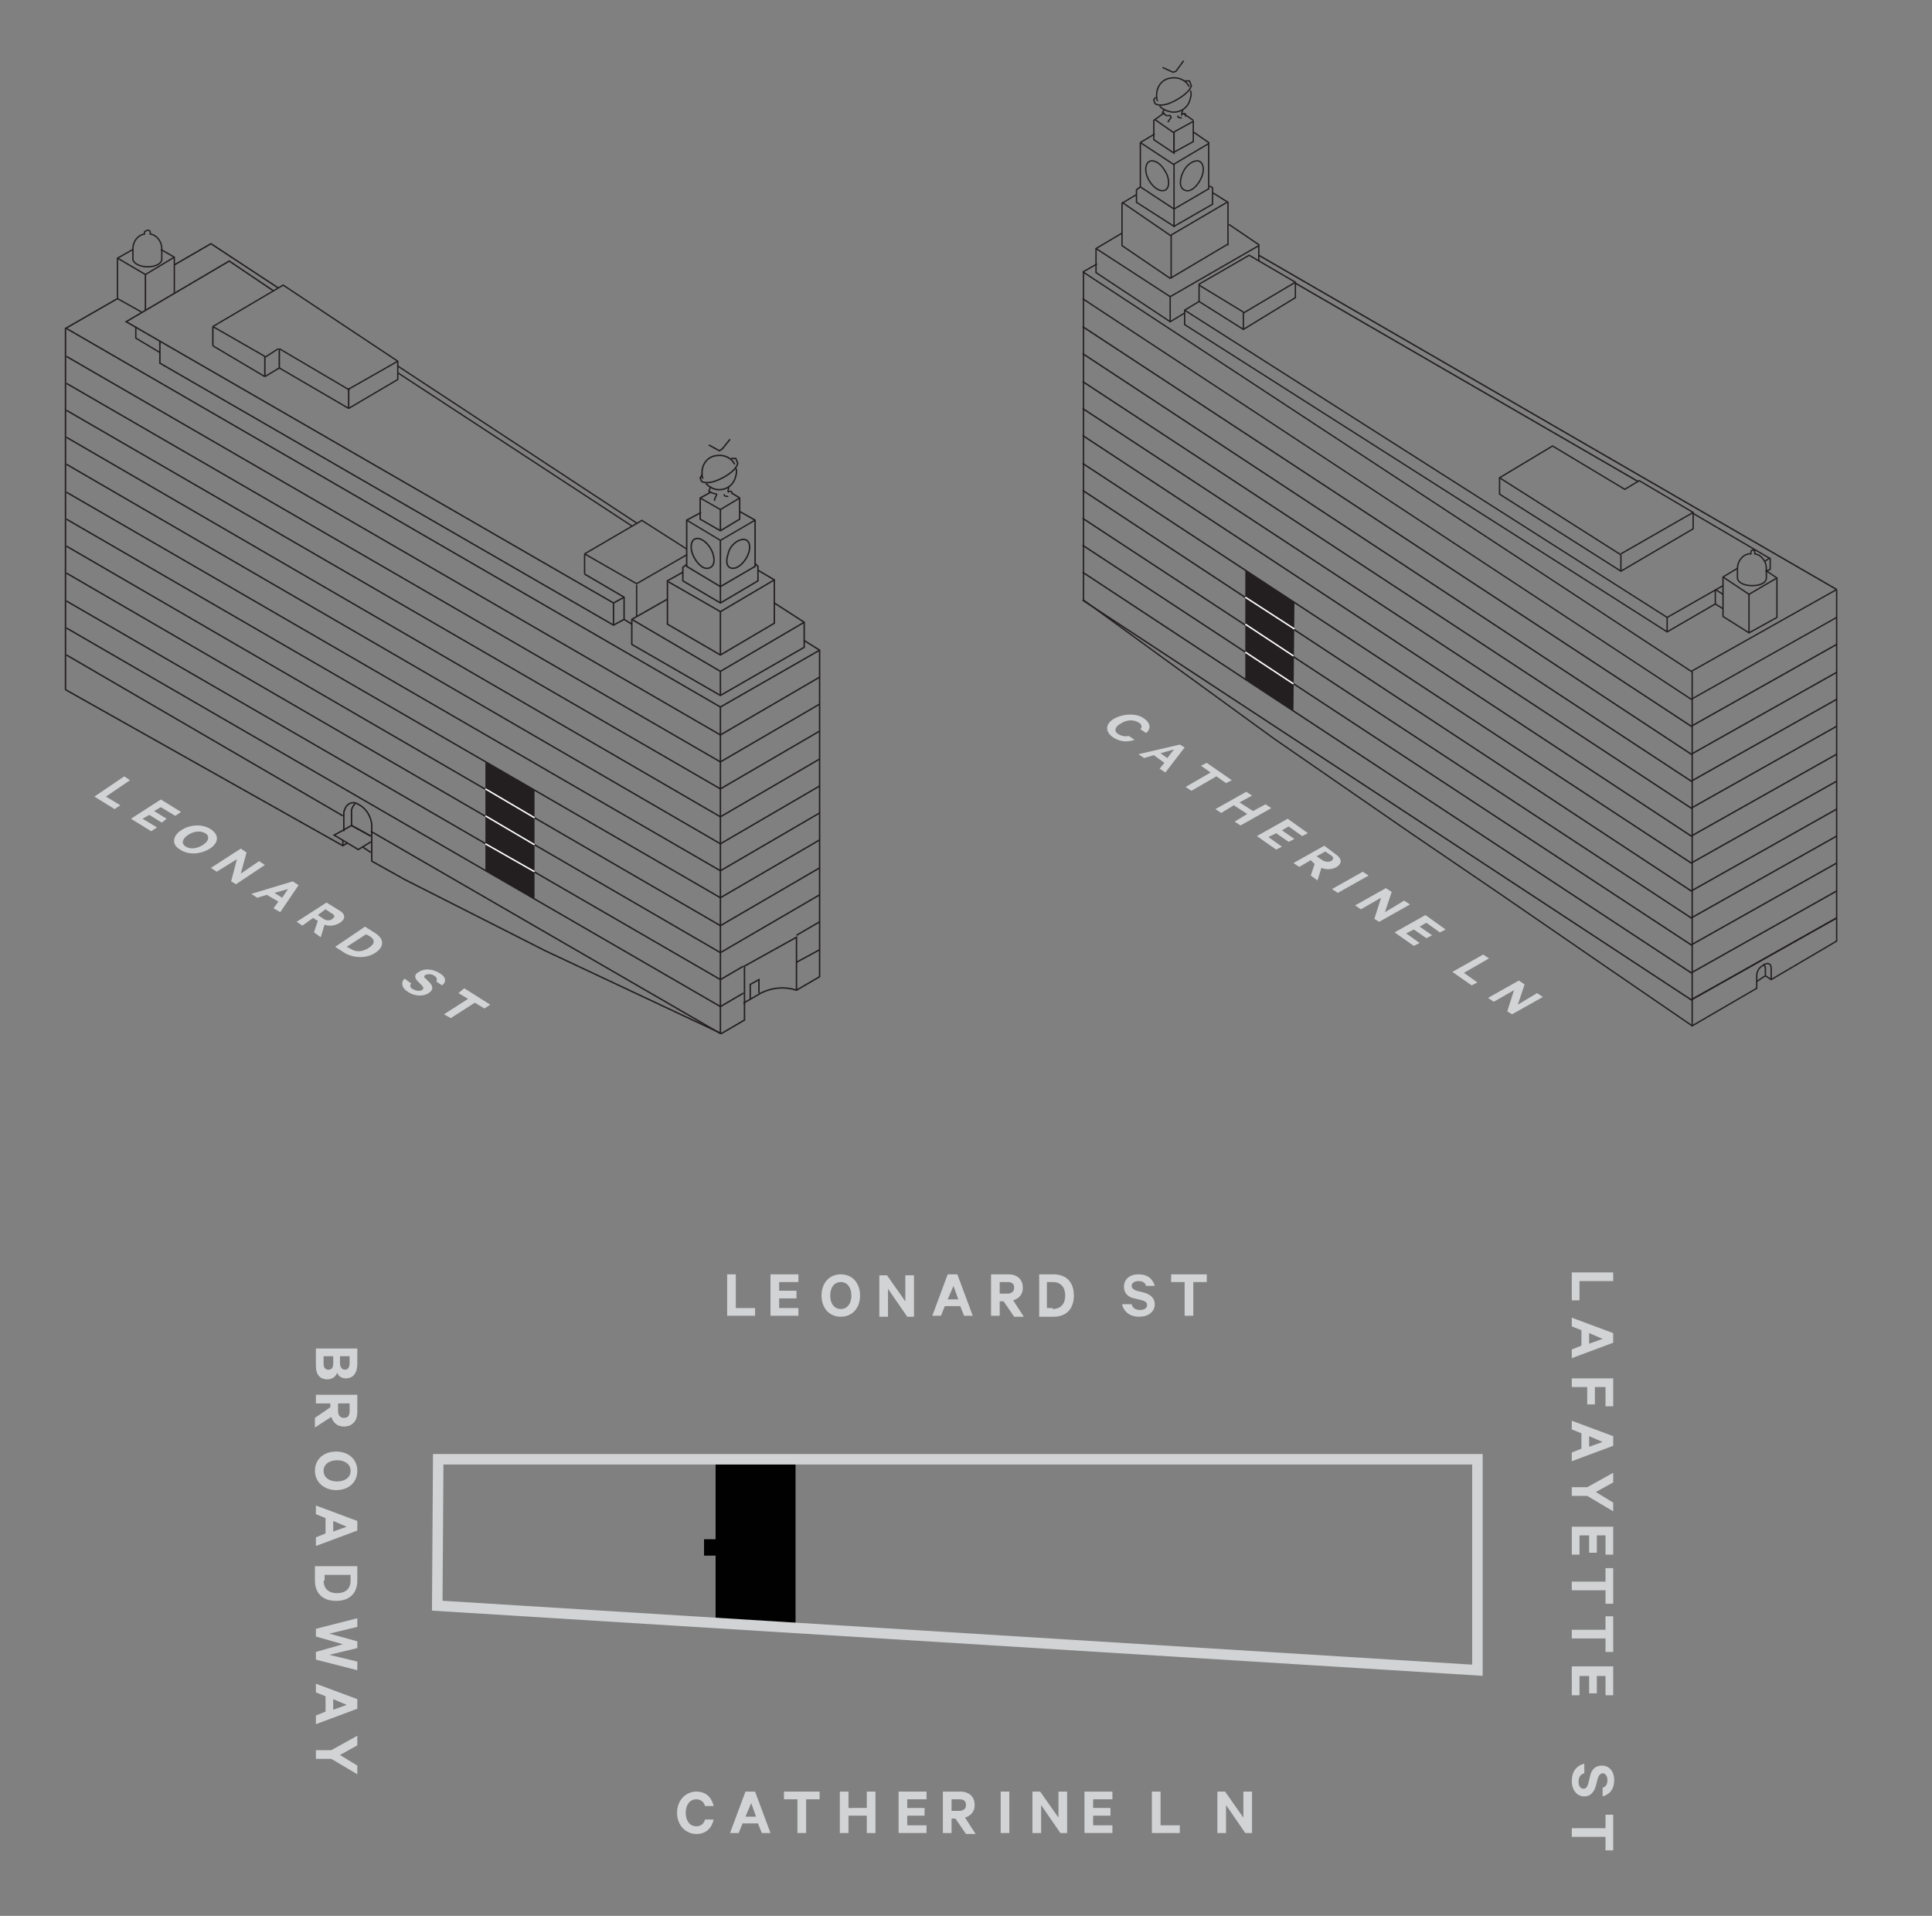 <?xml version="1.0" encoding="utf-8"?>
<!-- Generator: Adobe Illustrator 23.0.0, SVG Export Plug-In . SVG Version: 6.00 Build 0)  -->
<svg version="1.1" id="Layer_1" xmlns="http://www.w3.org/2000/svg" xmlns:xlink="http://www.w3.org/1999/xlink" x="0px" y="0px"
	 viewBox="0 0 200.6 198.9" style="enable-background:new 0 0 200.6 198.9;" xml:space="preserve">
<rect x="0" y="0" width="200.6" height="198.9" fill="#808080" stroke="none"/>
<style type="text/css">
	.st0{enable-background:new    ;}
	.st1{fill:#D1D3D4;}
	.st2{fill:#010101;}
	.st3{clip-path:url(#SVGID_2_);}
	.st4{fill:none;stroke:#D1D3D4;stroke-width:1.09;stroke-miterlimit:10;}
	.st5{clip-path:url(#SVGID_4_);}
	.st6{fill:none;stroke:#231F20;stroke-width:0.15;stroke-miterlimit:10;}
	.st7{fill:none;stroke:#231F20;stroke-width:0.14;stroke-miterlimit:10;}
	.st8{clip-path:url(#SVGID_6_);}
	.st9{clip-path:url(#SVGID_8_);}
	.st10{fill:none;stroke:#231F20;stroke-width:0.14;stroke-linejoin:bevel;}
	.st11{clip-path:url(#SVGID_10_);}
	.st12{clip-path:url(#SVGID_12_);}
	.st13{clip-path:url(#SVGID_14_);}
	.st14{clip-path:url(#SVGID_16_);}
	.st15{clip-path:url(#SVGID_18_);}
	.st16{fill:#231F20;}
	.st17{fill:none;stroke:#FFFFFF;stroke-width:0.15;stroke-miterlimit:10;}
	.st18{clip-path:url(#SVGID_20_);}
	.st19{clip-path:url(#SVGID_22_);}
	.st20{clip-path:url(#SVGID_24_);}
	.st21{clip-path:url(#SVGID_26_);}
	.st22{clip-path:url(#SVGID_28_);}
	.st23{clip-path:url(#SVGID_30_);}
</style>
<title>residence_C_3-6_key</title>
<g>
	<g id="Layer_1_copy">
		<g>
			<g class="st0">
				<path class="st1" d="M34,143.2c-0.8,0-1.2-0.5-1.2-1.4V140h4.3v1.6c0,0.9-0.4,1.5-1.2,1.5c-0.5,0-0.8-0.3-0.9-0.6
					C34.9,142.9,34.5,143.2,34,143.2z M33.6,140.8v0.8c0,0.4,0.2,0.6,0.5,0.6c0.3,0,0.5-0.2,0.5-0.6v-0.8H33.6z M35.3,141.5
					c0,0.4,0.2,0.7,0.5,0.7c0.3,0,0.5-0.2,0.5-0.7v-0.7h-1V141.5z"/>
				<path class="st1" d="M34.4,145.7h-1.6v-0.9h4.3v1.8c0,0.9-0.5,1.5-1.4,1.5c-0.7,0-1.1-0.4-1.3-1l-1.7,1.1v-1l1.6-1.1V145.7z
					 M35.1,145.7v0.8c0,0.4,0.2,0.7,0.6,0.7c0.4,0,0.6-0.2,0.6-0.7v-0.8H35.1z"/>
			</g>
			<g class="st0">
				<path class="st1" d="M32.7,152.7c0-1.2,0.9-2,2.2-2c1.3,0,2.2,0.8,2.2,2c0,1.2-0.9,2-2.2,2C33.7,154.7,32.7,153.9,32.7,152.7z
					 M36.4,152.7c0-0.7-0.6-1.1-1.4-1.1c-0.8,0-1.4,0.4-1.4,1.1c0,0.7,0.6,1.1,1.4,1.1C35.8,153.8,36.4,153.4,36.4,152.7z"/>
			</g>
			<g class="st0">
				<path class="st1" d="M37.1,158.9l-4.3,1.6v-0.9l1-0.4v-1.6l-1-0.4v-0.9l4.3,1.6V158.9z M34.6,157.9v1.1l1.4-0.5L34.6,157.9z"/>
			</g>
			<g class="st0">
				<path class="st1" d="M37.1,162.6v1.5c0,1.3-0.8,2.1-2.2,2.1s-2.2-0.8-2.2-2.1v-1.5H37.1z M33.6,164.1c0,0.8,0.5,1.3,1.4,1.3
					c0.8,0,1.4-0.4,1.4-1.3v-0.6h-2.7V164.1z"/>
			</g>
			<g class="st0">
				<path class="st1" d="M37.1,171.1l-2.9,0.7l2.9,0.7v0.9l-4.3-1.1v-0.8l2.8-0.8l-2.8-0.8v-0.8l4.3-1.1v0.9l-2.9,0.7l2.9,0.8V171.1
					z"/>
			</g>
			<g class="st0">
				<path class="st1" d="M37.1,177.4l-4.3,1.6v-0.9l1-0.4v-1.6l-1-0.4v-0.9l4.3,1.6V177.4z M34.6,176.4v1.1l1.4-0.5L34.6,176.4z"/>
			</g>
			<g class="st0">
				<path class="st1" d="M37.1,183.3v0.9l-2.7-1.6h-1.6v-0.9h1.6l2.7-1.5v1l-1.8,1L37.1,183.3z"/>
			</g>
		</g>
		<g>
			<g class="st0">
				<path class="st1" d="M167.5,132.1v0.9H164v2h-0.8v-2.9H167.5z"/>
			</g>
			<g class="st0">
				<path class="st1" d="M167.5,139.4l-4.3,1.6v-0.9l1-0.4v-1.6l-1-0.4v-0.9l4.3,1.6V139.4z M165,138.4v1.1l1.4-0.5L165,138.4z"/>
			</g>
			<g class="st0">
				<path class="st1" d="M163.2,143.1h4.3v2.9h-0.8v-2h-1.1v1.8h-0.8V144h-1.6V143.1z"/>
			</g>
			<g class="st0">
				<path class="st1" d="M167.5,150.1l-4.3,1.6v-0.9l1-0.4v-1.6l-1-0.4v-0.9l4.3,1.6V150.1z M165,149.1v1.1l1.4-0.5L165,149.1z"/>
			</g>
			<g class="st0">
				<path class="st1" d="M167.5,156v0.9l-2.7-1.6h-1.6v-0.9h1.6l2.7-1.5v1l-1.8,1L167.5,156z"/>
				<path class="st1" d="M167.5,161.4h-0.8v-2h-0.9v1.8h-0.8v-1.8h-1v2h-0.8v-2.9h4.3V161.4z"/>
				<path class="st1" d="M167.5,162.8v3.7h-0.8v-1.4h-3.5v-0.9h3.5v-1.4H167.5z"/>
				<path class="st1" d="M167.5,167.8v3.7h-0.8v-1.4h-3.5v-0.9h3.5v-1.4H167.5z"/>
				<path class="st1" d="M167.5,176h-0.8v-2h-0.9v1.8h-0.8v-1.8h-1v2h-0.8V173h4.3V176z"/>
			</g>
			<g class="st0">
				<path class="st1" d="M164.5,184.1c-0.4,0.1-0.6,0.4-0.6,0.9c0,0.4,0.2,0.7,0.5,0.7c0.3,0,0.4-0.2,0.5-0.5l0.2-0.8
					c0.1-0.6,0.5-1.1,1.2-1.1c0.8,0,1.3,0.6,1.3,1.5c0,1-0.5,1.5-1.2,1.7v-0.9c0.3-0.1,0.5-0.3,0.5-0.8c0-0.4-0.2-0.7-0.5-0.7
					c-0.2,0-0.4,0.2-0.5,0.5l-0.2,0.8c-0.2,0.7-0.6,1.1-1.2,1.1c-0.8,0-1.3-0.7-1.3-1.6c0-1,0.5-1.6,1.3-1.8V184.1z"/>
			</g>
			<g class="st0">
				<path class="st1" d="M167.5,188.4v3.7h-0.8v-1.4h-3.5v-0.9h3.5v-1.4H167.5z"/>
			</g>
		</g>
		<g>
			<g class="st0">
				<path class="st1" d="M75.5,132.3h0.9v3.5h2v0.8h-2.9V132.3z"/>
				<path class="st1" d="M82.9,132.3v0.8h-2v0.9h1.8v0.8h-1.8v1h2v0.8H80v-4.3H82.9z"/>
			</g>
			<g class="st0">
				<path class="st1" d="M87.3,136.7c-1.2,0-2-0.9-2-2.2c0-1.3,0.8-2.2,2-2.2c1.2,0,2,0.9,2,2.2C89.3,135.8,88.5,136.7,87.3,136.7z
					 M87.3,133.1c-0.7,0-1.1,0.6-1.1,1.4c0,0.8,0.4,1.4,1.1,1.4c0.7,0,1.1-0.6,1.1-1.4C88.4,133.7,88,133.1,87.3,133.1z"/>
			</g>
			<g class="st0">
				<path class="st1" d="M94.9,136.7h-0.7l-2-2.9v2.9h-0.9v-4.3h0.8l1.9,2.7v-2.7h0.9V136.7z"/>
			</g>
			<g class="st0">
				<path class="st1" d="M99.4,132.3l1.6,4.3h-0.9l-0.4-1h-1.6l-0.4,1h-0.9l1.6-4.3H99.4z M98.4,134.9h1.1l-0.5-1.4L98.4,134.9z"/>
			</g>
			<g class="st0">
				<path class="st1" d="M103.8,135v1.6h-0.9v-4.3h1.8c0.9,0,1.5,0.5,1.5,1.4c0,0.7-0.4,1.1-1,1.3l1.1,1.7h-1l-1.1-1.6H103.8z
					 M103.8,134.3h0.8c0.4,0,0.7-0.2,0.7-0.6c0-0.4-0.2-0.6-0.7-0.6h-0.8V134.3z"/>
				<path class="st1" d="M107.9,132.3h1.5c1.3,0,2.1,0.8,2.1,2.2s-0.8,2.2-2.1,2.2h-1.5V132.3z M109.3,135.9c0.8,0,1.3-0.5,1.3-1.4
					c0-0.8-0.4-1.4-1.3-1.4h-0.6v2.7H109.3z"/>
			</g>
			<g class="st0">
				<path class="st1" d="M117.5,135.4c0.1,0.4,0.4,0.6,0.9,0.6c0.4,0,0.7-0.2,0.7-0.5c0-0.3-0.2-0.4-0.5-0.5l-0.8-0.2
					c-0.6-0.1-1.1-0.5-1.1-1.2c0-0.8,0.6-1.3,1.5-1.3c1,0,1.5,0.5,1.7,1.2H119c-0.1-0.3-0.3-0.5-0.8-0.5c-0.4,0-0.7,0.2-0.7,0.5
					c0,0.2,0.2,0.4,0.5,0.5l0.8,0.2c0.7,0.2,1.1,0.6,1.1,1.2c0,0.8-0.7,1.3-1.6,1.3c-1,0-1.6-0.5-1.8-1.3H117.5z"/>
			</g>
			<g class="st0">
				<path class="st1" d="M121.6,132.3h3.7v0.8h-1.4v3.5H123v-3.5h-1.4V132.3z"/>
			</g>
		</g>
		<g>
			<g class="st0">
				<path class="st1" d="M72.3,186c1,0,1.6,0.6,1.8,1.5h-0.9c-0.1-0.4-0.4-0.7-0.9-0.7c-0.7,0-1.1,0.6-1.1,1.4
					c0,0.8,0.4,1.4,1.1,1.4c0.5,0,0.8-0.3,0.9-0.7h0.9c-0.2,0.9-0.8,1.5-1.8,1.5c-1.1,0-2-0.9-2-2.2C70.3,186.9,71.2,186,72.3,186z"
					/>
			</g>
			<g class="st0">
				<path class="st1" d="M78.4,186l1.6,4.3h-0.9l-0.4-1h-1.6l-0.4,1h-0.9l1.6-4.3H78.4z M77.4,188.6h1.1l-0.5-1.4L77.4,188.6z"/>
			</g>
			<g class="st0">
				<path class="st1" d="M81.4,186h3.7v0.8h-1.4v3.5h-0.9v-3.5h-1.4V186z"/>
			</g>
			<g class="st0">
				<path class="st1" d="M90.9,186v4.3H90v-1.8h-1.9v1.8h-0.9V186h0.9v1.7H90V186H90.9z"/>
			</g>
			<g class="st0">
				<path class="st1" d="M96.2,186v0.8h-2v0.9H96v0.8h-1.8v1h2v0.8h-2.9V186H96.2z"/>
				<path class="st1" d="M98.8,188.7v1.6h-0.9V186h1.8c0.9,0,1.5,0.5,1.5,1.4c0,0.7-0.4,1.1-1,1.3l1.1,1.7h-1l-1.1-1.6H98.8z
					 M98.8,188h0.8c0.4,0,0.7-0.2,0.7-0.6c0-0.4-0.2-0.6-0.7-0.6h-0.8V188z"/>
			</g>
			<g class="st0">
				<path class="st1" d="M104.8,190.3h-0.9V186h0.9V190.3z"/>
			</g>
			<g class="st0">
				<path class="st1" d="M110.8,190.3h-0.7l-2-2.9v2.9h-0.9V186h0.8l1.9,2.7V186h0.9V190.3z"/>
				<path class="st1" d="M115.5,186v0.8h-2v0.9h1.8v0.8h-1.8v1h2v0.8h-2.9V186H115.5z"/>
				<path class="st1" d="M119.6,186h0.9v3.5h2v0.8h-2.9V186z"/>
			</g>
			<g class="st0">
				<path class="st1" d="M130,190.3h-0.7l-2-2.9v2.9h-0.9V186h0.8l1.9,2.7V186h0.9V190.3z"/>
			</g>
		</g>
	</g>
	<g>
		<polygon class="st2" points="74.3,159.8 73.1,159.8 73.1,161.5 74.3,161.5 74.3,168.4 82.6,169 82.6,160.1 82.6,156.9 82.6,151.4 
			74.3,151.4 		"/>
		<g>
			<defs>
				<rect id="SVGID_1_" x="44.1" y="149.8" width="112" height="25.3"/>
			</defs>
			<clipPath id="SVGID_2_">
				<use xlink:href="#SVGID_1_"  style="overflow:visible;"/>
			</clipPath>
			<g class="st3">
				<polygon class="st4" points="153.4,151.5 153.4,173.4 45.4,166.7 45.5,151.5 				"/>
			</g>
		</g>
		<g>
			<defs>
				<rect id="SVGID_3_" x="5" y="5.4" width="187.5" height="104.7"/>
			</defs>
			<clipPath id="SVGID_4_">
				<use xlink:href="#SVGID_3_"  style="overflow:visible;"/>
			</clipPath>
			<g class="st5">
				<g class="st0">
					<path class="st1" d="M12.9,80.6l0.6,0.4L11,82.7l1.5,0.9l-0.6,0.4l-2.1-1.3L12.9,80.6z"/>
					<path class="st1" d="M18.8,84.3l-0.6,0.4l-1.5-0.9l-0.7,0.4l1.3,0.8l-0.5,0.4l-1.3-0.8L14.8,85l1.5,0.9l-0.6,0.4L13.6,85l3.1-2
						L18.8,84.3z"/>
					<path class="st1" d="M18.7,88.2c-0.9-0.5-0.8-1.4,0.1-2c0.9-0.6,2.2-0.7,3.1-0.1s0.8,1.4-0.1,2C20.8,88.7,19.6,88.8,18.7,88.2z
						 M21.3,86.5c-0.5-0.3-1.2-0.2-1.8,0.2c-0.6,0.4-0.7,0.9-0.2,1.2c0.5,0.3,1.2,0.2,1.8-0.2C21.7,87.3,21.8,86.8,21.3,86.5z"/>
					<path class="st1" d="M24.5,91.8L24,91.5l0.6-2.3l-2.1,1.3l-0.6-0.4l3.1-2l0.6,0.4L25,90.7l1.9-1.3l0.6,0.4L24.5,91.8z"/>
				</g>
				<g class="st0">
					<path class="st1" d="M31,91.9l-1.9,2.8l-0.7-0.4l0.5-0.7l-1.2-0.7l-1,0.3l-0.6-0.4l4.3-1.3L31,91.9z M28.5,92.7l0.8,0.5
						l0.6-0.9L28.5,92.7z"/>
				</g>
				<g class="st0">
					<path class="st1" d="M32.5,95.3l-1.1,0.8l-0.6-0.4l3.1-2l1.3,0.8c0.7,0.4,0.7,0.9,0.1,1.3c-0.5,0.3-1.1,0.4-1.6,0.2l-0.4,1.3
						l-0.7-0.5l0.4-1.2L32.5,95.3z M33,95l0.6,0.4c0.3,0.2,0.7,0.2,0.9,0c0.3-0.2,0.3-0.4-0.1-0.6l-0.6-0.4L33,95z"/>
					<path class="st1" d="M37.9,96.2l1.1,0.7c0.9,0.6,0.9,1.4,0,2s-2.1,0.6-3.1,0.1l-1.1-0.7L37.9,96.2z M36.4,98.5
						c0.6,0.4,1.3,0.3,1.9-0.1c0.6-0.4,0.7-0.8,0.1-1.2L38,97l-2,1.3L36.4,98.5z"/>
				</g>
				<g class="st0">
					<path class="st1" d="M42.7,102.1c-0.2,0.2-0.1,0.5,0.2,0.6c0.3,0.2,0.7,0.2,0.9,0.1c0.2-0.1,0.2-0.3,0-0.5l-0.4-0.4
						c-0.3-0.3-0.5-0.7,0.1-1c0.6-0.4,1.4-0.3,2.1,0.1c0.7,0.4,0.8,0.9,0.3,1.3l-0.6-0.4c0.1-0.2,0.1-0.4-0.2-0.6
						c-0.3-0.2-0.6-0.2-0.9-0.1c-0.2,0.1-0.2,0.3,0,0.4l0.4,0.4c0.4,0.4,0.4,0.8-0.1,1.1c-0.6,0.4-1.5,0.3-2.1-0.1
						c-0.7-0.4-0.8-1-0.4-1.4L42.7,102.1z"/>
				</g>
				<g class="st0">
					<path class="st1" d="M48.2,102.6l2.7,1.7l-0.6,0.4l-1-0.6l-2.5,1.6l-0.7-0.4l2.5-1.6l-1-0.6L48.2,102.6z"/>
				</g>
				<line class="st6" x1="74.8" y1="68" x2="74.8" y2="63.5"/>
				<line class="st6" x1="15.1" y1="32.2" x2="15.1" y2="28.5"/>
				<line class="st6" x1="27.5" y1="37" x2="27.5" y2="39"/>
				<line class="st6" x1="22.1" y1="33.9" x2="22.1" y2="35.9"/>
				<line class="st6" x1="29" y1="36.2" x2="29" y2="38.2"/>
				<line class="st7" x1="29" y1="38.2" x2="27.5" y2="39.1"/>
				<line class="st7" x1="28.9" y1="36.2" x2="27.5" y2="37.1"/>
				<line class="st7" x1="66.7" y1="54" x2="60.7" y2="57.5"/>
				<line class="st7" x1="71.3" y1="57.6" x2="66.1" y2="60.6"/>
				<line class="st6" x1="36.2" y1="40.3" x2="36.2" y2="42.4"/>
				<line class="st7" x1="41.3" y1="38.7" x2="65.6" y2="54.6"/>
				<line class="st7" x1="66.6" y1="54" x2="71.3" y2="57"/>
				<line class="st7" x1="41.3" y1="38" x2="66.1" y2="54.3"/>
				<line class="st7" x1="12.2" y1="31" x2="14.7" y2="32.4"/>
				<line class="st7" x1="22.1" y1="33.9" x2="27.5" y2="37"/>
				<line class="st7" x1="29" y1="36.2" x2="36.3" y2="40.5"/>
				<line class="st7" x1="29" y1="38.2" x2="36.2" y2="42.4"/>
				<line class="st7" x1="60.7" y1="57.5" x2="66.1" y2="60.6"/>
				<line class="st6" x1="74.8" y1="55.1" x2="74.8" y2="52.9"/>
				<polyline class="st6" points="65.6,64.8 64.8,64.3 63.7,64.9 16.6,37.7 16.6,35.4 				"/>
				<polyline class="st6" points="28.4,30.2 23.8,27.1 13.1,33.4 63.7,62.6 				"/>
				<line class="st6" x1="63.7" y1="62.6" x2="63.7" y2="64.9"/>
				<line class="st6" x1="64.8" y1="62" x2="63.7" y2="62.6"/>
				<polyline class="st6" points="64.8,64.3 64.8,62 60.7,59.6 				"/>
				<line class="st6" x1="74.8" y1="72.2" x2="74.8" y2="69.7"/>
				<polyline class="st6" points="80.4,62.6 83.5,64.6 83.5,67.2 74.8,72.2 65.6,66.9 65.6,64.3 69.3,62.2 				"/>
				<polyline class="st6" points="83.5,64.6 74.8,69.7 65.6,64.3 				"/>
				<polyline class="st7" points="14.1,33.9 14.1,35.1 16.6,36.6 				"/>
				<line class="st7" x1="22.1" y1="35.9" x2="27.5" y2="39.1"/>
				<line class="st7" x1="60.7" y1="59.6" x2="60.7" y2="57.5"/>
				<line class="st7" x1="66.1" y1="64" x2="66.1" y2="60.7"/>
				<polyline class="st7" points="78.4,54 74.8,56.1 71.3,54 				"/>
				<polyline class="st6" points="78.4,58.5 78.7,58.8 78.7,60.3 74.8,62.6 70.9,60.3 70.9,58.9 71.3,58.6 				"/>
				<line class="st6" x1="74.8" y1="62.6" x2="74.8" y2="56.1"/>
				<polyline class="st6" points="78.7,59.2 80.4,60.2 80.4,64.7 74.8,68 69.3,64.8 69.3,60.3 70.9,59.4 				"/>
				<polyline class="st6" points="80.4,60.2 74.8,63.5 69.4,60.4 				"/>
				<polyline class="st6" points="12.2,31 6.8,34.1 6.8,71.6 				"/>
				<polyline class="st6" points="18.1,27.5 21.9,25.3 28.9,29.9 				"/>
				<line class="st6" x1="74.8" y1="73.4" x2="74.8" y2="107.3"/>
				<line class="st6" x1="74.8" y1="107.3" x2="38.5" y2="86.3"/>
				<polyline class="st6" points="85.1,73.1 74.8,79.1 6.9,39.8 				"/>
				<polyline class="st6" points="85.1,75.9 74.8,81.9 6.9,42.6 				"/>
				<polyline class="st6" points="85.1,78.8 74.8,84.8 6.9,45.4 				"/>
				<polyline class="st6" points="85.1,81.6 74.8,87.6 6.9,48.2 				"/>
				<polyline class="st6" points="85.1,84.4 74.8,90.4 6.9,51.1 				"/>
				<polyline class="st6" points="85.1,87.2 74.8,93.2 6.9,53.9 				"/>
				<polyline class="st6" points="85.1,90.1 74.8,96.1 6.9,56.7 				"/>
				<polyline class="st6" points="85.1,92.9 74.8,98.9 6.9,59.5 				"/>
				<line class="st6" x1="85.1" y1="95.7" x2="82.7" y2="97.1"/>
				<polyline class="st6" points="77.2,100.3 74.8,101.7 6.9,62.4 				"/>
				<line class="st6" x1="82.7" y1="99.9" x2="85.1" y2="98.6"/>
				<polyline class="st6" points="77.2,103.1 74.8,104.5 6.9,65.2 				"/>
				<polyline class="st6" points="85.1,70.3 74.8,76.3 6.9,37 				"/>
				<line class="st6" x1="35.6" y1="84.7" x2="6.9" y2="68"/>
				<polyline class="st7" points="13.8,25.9 12.2,26.8 12.2,31 				"/>
				<polyline class="st7" points="16.7,25.9 18.1,26.7 18.1,30.4 				"/>
				<polyline class="st7" points="12.2,26.8 15.1,28.5 18.1,26.7 				"/>
				<polyline class="st6" points="76,51.2 76.8,51.7 76.8,53.9 74.8,55.1 72.7,53.9 72.7,51.7 73.8,51.1 				"/>
				<polyline class="st7" points="76.8,51.7 74.8,52.9 72.7,51.7 				"/>
				<g>
					<defs>
						<rect id="SVGID_5_" x="5.2" y="10.1" width="86.7" height="99.3"/>
					</defs>
					<clipPath id="SVGID_6_">
						<use xlink:href="#SVGID_5_"  style="overflow:visible;"/>
					</clipPath>
					<g class="st8">
						<path class="st6" d="M72.9,49.3c-0.1,0.1-0.1,0.2-0.2,0.3l0.1,0.3c0.1,0.2,0.6,0.3,1.3,0.1s2.3-1,2.5-1.9l-0.2-0.5
							c-0.2,0-0.3,0-0.5,0"/>
					</g>
				</g>
				<polyline class="st6" points="73.6,46.2 74.7,46.8 75,46.6 75.8,45.6 				"/>
				<g>
					<defs>
						<rect id="SVGID_7_" x="5.2" y="10.1" width="86.7" height="99.3"/>
					</defs>
					<clipPath id="SVGID_8_">
						<use xlink:href="#SVGID_7_"  style="overflow:visible;"/>
					</clipPath>
					<g class="st9">
						<path class="st6" d="M76.4,48.6c0.1,0.2,0.1,0.5,0,0.8c-0.2,1-1.1,1.6-2.1,1.4c0,0,0,0,0,0c-0.4-0.1-0.7-0.3-0.9-0.5l-0.1-0.1
							"/>
						<path class="st6" d="M73,49.7c-0.1-0.1-0.1-0.3-0.1-0.4c-0.1-1,0.5-1.9,1.5-2c0.6-0.1,1.2,0.1,1.6,0.5
							c0.1,0.1,0.2,0.3,0.3,0.4"/>
						<path class="st6" d="M74,57.4c0.3,0.9,0.1,1.5-0.5,1.6s-1.3-0.7-1.6-1.5s-0.1-1.6,0.5-1.6S73.7,56.6,74,57.4z"/>
						<path class="st6" d="M75.6,57.5c-0.3,0.9-0.1,1.5,0.5,1.5s1.3-0.7,1.6-1.5s0.1-1.5-0.5-1.5S75.8,56.6,75.6,57.5z"/>
						<path class="st10" d="M76,51.3c0-0.1,0-0.1,0-0.2c0,0-0.1-0.1-0.1-0.1c-0.1,0-0.2,0-0.3,0.1v-0.2l0.1-0.4"/>
						<path class="st7" d="M75.2,51.3c0,0.1,0,0.2,0.1,0.2s0.2,0.1,0.3,0"/>
					</g>
				</g>
				<polyline class="st7" points="74.2,52 74.2,51.8 74.4,51.4 74.4,51.3 74,51.2 73.6,51 73.8,50.5 				"/>
				<polyline class="st6" points="72.8,53.2 71.3,54 71.3,58.8 74.8,60.9 78.4,58.8 78.4,54 76.8,53.1 				"/>
				<g>
					<defs>
						<rect id="SVGID_9_" x="5.2" y="10.1" width="86.7" height="99.3"/>
					</defs>
					<clipPath id="SVGID_10_">
						<use xlink:href="#SVGID_9_"  style="overflow:visible;"/>
					</clipPath>
					<g class="st11">
						<path class="st7" d="M15,24.3c-0.7,0.1-1.2,0.8-1.2,1.5v1.1c0,0.4,0.7,0.8,1.5,0.8c0.8,0,1.5-0.3,1.5-0.8v-1.1
							c0-0.7-0.5-1.4-1.2-1.5v-0.2c0-0.1-0.1-0.2-0.2-0.2S15,24,15,24.1V24.3z"/>
					</g>
				</g>
				<polyline class="st6" points="85.1,67.5 74.8,73.4 6.9,34.1 				"/>
				<polyline class="st6" points="38.5,86.8 36.5,85.7 34.7,86.7 37.2,88.2 38.5,87.4 				"/>
				<line class="st6" x1="38.5" y1="86.8" x2="36.5" y2="85.7"/>
				<line class="st6" x1="38.5" y1="88.5" x2="37.6" y2="87.9"/>
				<g>
					<defs>
						<rect id="SVGID_11_" x="5.2" y="10.1" width="86.7" height="99.3"/>
					</defs>
					<clipPath id="SVGID_12_">
						<use xlink:href="#SVGID_11_"  style="overflow:visible;"/>
					</clipPath>
					<g class="st12">
						<path class="st6" d="M36.9,83.4c-0.2,0.2-0.4,0.5-0.4,0.8v1.5"/>
					</g>
				</g>
				<polyline class="st6" points="36.1,87.5 35.6,87.8 6.8,71.6 				"/>
				<line class="st6" x1="35.6" y1="87.8" x2="35.6" y2="87.2"/>
				<g>
					<defs>
						<rect id="SVGID_13_" x="5.2" y="10.1" width="86.7" height="99.3"/>
					</defs>
					<clipPath id="SVGID_14_">
						<use xlink:href="#SVGID_13_"  style="overflow:visible;"/>
					</clipPath>
					<g class="st13">
						<path class="st6" d="M82.7,102.8v-5.5l-5.4,3v5.6l-2.4,1.4l-18.3-8.6l-14.6-7.4l-3.4-1.9v-3.8c-0.1-0.9-0.6-1.7-1.4-2.1
							c-0.4-0.3-1-0.2-1.3,0.3c-0.1,0.2-0.2,0.4-0.2,0.6v1.9"/>
					</g>
				</g>
				<polyline class="st6" points="78.8,103.1 78.8,101.7 77.9,102.2 77.9,103.7 				"/>
				<g>
					<defs>
						<rect id="SVGID_15_" x="5.2" y="10.1" width="86.7" height="99.3"/>
					</defs>
					<clipPath id="SVGID_16_">
						<use xlink:href="#SVGID_15_"  style="overflow:visible;"/>
					</clipPath>
					<g class="st14">
						<path class="st6" d="M83.5,66.5l1.6,1v33.9l-2.4,1.4c-1.2-0.4-2.5-0.3-3.7,0.3l-1.2,0.7c-0.2,0.1-0.4,0.2-0.6,0.4"/>
					</g>
				</g>
				<polyline class="st7" points="36.2,42.4 41.3,39.4 41.3,37.5 29.4,29.6 22.1,33.9 				"/>
				<line class="st7" x1="41.3" y1="37.5" x2="36.2" y2="40.4"/>
				<g>
					<defs>
						<rect id="SVGID_17_" x="5.2" y="10.1" width="86.7" height="99.3"/>
					</defs>
					<clipPath id="SVGID_18_">
						<use xlink:href="#SVGID_17_"  style="overflow:visible;"/>
					</clipPath>
					<g class="st15">
						<g class="st0">
							<path class="st1" d="M197.8,74c0.7,0.5,0.7,1.1,0.2,1.5l-0.6-0.4c0.2-0.2,0.2-0.5-0.2-0.7c-0.5-0.3-1.2-0.3-1.8,0.1
								c-0.6,0.3-0.8,0.8-0.3,1.1c0.3,0.2,0.7,0.3,1.1,0.2l0.6,0.4c-0.7,0.3-1.6,0.2-2.3-0.3c-0.8-0.6-0.7-1.4,0.2-1.9
								C195.8,73.4,197,73.4,197.8,74z"/>
						</g>
						<g class="st0">
							<path class="st1" d="M202.1,77l-2,2.6l-0.6-0.4l0.5-0.6l-1.1-0.8l-1,0.3l-0.6-0.4l4.3-1L202.1,77z M199.6,77.6l0.7,0.5
								l0.7-0.9L199.6,77.6z"/>
						</g>
						<g class="st0">
							<path class="st1" d="M204.3,78.6l2.6,1.8l-0.6,0.3l-1-0.7l-2.6,1.5l-0.6-0.4l2.6-1.5l-1-0.7L204.3,78.6z"/>
						</g>
						<g class="st0">
							<path class="st1" d="M211.1,83.3l-3.2,1.8l-0.6-0.4l1.3-0.8l-1.4-0.9l-1.3,0.8l-0.6-0.4l3.2-1.8l0.6,0.4l-1.3,0.7l1.4,0.9
								l1.3-0.7L211.1,83.3z"/>
						</g>
						<g class="st0">
							<path class="st1" d="M214.9,85.9l-0.6,0.3l-1.4-1l-0.7,0.4l1.3,0.9l-0.6,0.3l-1.3-0.9l-0.7,0.4l1.4,1l-0.6,0.3l-2-1.4
								l3.2-1.8L214.9,85.9z"/>
							<path class="st1" d="M215.2,88.6l-1.2,0.7l-0.6-0.4l3.2-1.8l1.2,0.9c0.6,0.4,0.7,0.9,0.1,1.3c-0.5,0.3-1.1,0.3-1.6,0.1
								l-0.4,1.3l-0.7-0.5l0.4-1.2L215.2,88.6z M215.7,88.3l0.6,0.4c0.3,0.2,0.7,0.2,0.9,0.1c0.3-0.2,0.3-0.4,0-0.6l-0.6-0.4
								L215.7,88.3z"/>
							<path class="st1" d="M217.9,92l-0.6-0.4l3.2-1.8l0.6,0.4L217.9,92z"/>
							<path class="st1" d="M222.2,95l-0.5-0.3l0.7-2.2l-2.1,1.2l-0.6-0.4l3.2-1.8l0.6,0.4l-0.7,2.1l2-1.2l0.6,0.4L222.2,95z"/>
							<path class="st1" d="M229.1,95.8l-0.6,0.3l-1.4-1l-0.7,0.4l1.3,0.9l-0.6,0.3l-1.3-0.9l-0.8,0.4l1.4,1l-0.6,0.3l-2-1.4
								l3.2-1.8L229.1,95.8z"/>
							<path class="st1" d="M233,98.5l0.6,0.4l-2.6,1.5l1.4,1l-0.6,0.3l-2-1.4L233,98.5z"/>
						</g>
						<g class="st0">
							<path class="st1" d="M236.1,104.6l-0.5-0.3l0.7-2.2l-2.1,1.2l-0.6-0.4l3.2-1.8l0.6,0.4l-0.7,2.1l2-1.2l0.6,0.4L236.1,104.6z"
								/>
						</g>
						<path class="st7" d="M262.9,101v-1.2c0-0.3-0.2-0.7-0.8-0.3c-0.4,0.2-0.7,0.6-0.7,1.1v1.3l-6.7,3.9l-8.9-6.1L234.6,92
							l-9.4-6.4L211.3,76l-19.8-14.3V27.5l1.4-0.8"/>
						<path class="st7" d="M200.2,17.5c0.3,0.9,0.1,1.5-0.5,1.5s-1.3-0.7-1.6-1.5s-0.1-1.6,0.5-1.6S199.9,16.6,200.2,17.5z"/>
						<path class="st7" d="M199.1,9.4c-0.1,0.1-0.1,0.2-0.2,0.3L199,10c0.1,0.2,0.6,0.3,1.3,0.1s2.3-1.1,2.5-1.9l-0.2-0.5
							c-0.2,0-0.3,0-0.5,0"/>
						<path class="st7" d="M202.6,8.7c0.2,1-0.4,1.9-1.4,2.1c-0.2,0.1-0.5,0.1-0.7,0c-0.4-0.1-0.7-0.3-0.9-0.5l-0.1-0.1"/>
						<path class="st7" d="M199.2,9.8c-0.1-0.1-0.1-0.3-0.1-0.4c-0.1-1,0.5-1.9,1.5-2c0.6-0.1,1.2,0.1,1.6,0.5
							c0.1,0.1,0.2,0.3,0.3,0.4"/>
					</g>
				</g>
				<polygon class="st16" points="50.4,79.1 50.4,90.4 55.5,93.3 55.5,82 				"/>
				<line class="st17" x1="50.4" y1="81.9" x2="55.5" y2="84.9"/>
				<line class="st17" x1="50.4" y1="84.7" x2="55.5" y2="87.7"/>
				<line class="st17" x1="50.4" y1="87.6" x2="55.5" y2="90.5"/>
				<g>
					<defs>
						<rect id="SVGID_19_" x="105.6" y="5.4" width="86.7" height="104.7"/>
					</defs>
					<clipPath id="SVGID_20_">
						<use xlink:href="#SVGID_19_"  style="overflow:visible;"/>
					</clipPath>
					<g class="st18">
						<path class="st6" d="M3.6,103.5V98l-5.4,3v5.6l-2.4,1.4l-18.3-8.7L-37.2,92l-3.4-1.9v-3.8c-0.1-0.9-0.6-1.7-1.4-2.1
							c-1-0.6-1.4,0.5-1.4,0.8v1.9"/>
						<path class="st6" d="M4.4,67.2l1.6,1V102l-2.4,1.4c-1.2-0.4-2.5-0.3-3.6,0.3l-1.3,0.7c-0.2,0.1-0.4,0.2-0.5,0.4"/>
					</g>
				</g>
				<polyline class="st6" points="190.7,66.9 175.6,75.4 112.4,33.9 				"/>
				<polyline class="st6" points="190.7,69.8 175.6,78.3 112.4,36.7 				"/>
				<polyline class="st6" points="190.7,72.6 175.6,81.1 112.4,39.6 				"/>
				<polyline class="st6" points="190.7,75.4 175.6,83.9 112.4,42.4 				"/>
				<polyline class="st6" points="190.7,78.3 175.6,86.8 112.4,45.2 				"/>
				<polyline class="st6" points="190.7,81.1 175.6,89.6 112.4,48.1 				"/>
				<polyline class="st6" points="190.7,84 175.6,92.5 112.4,50.9 				"/>
				<polyline class="st6" points="190.7,86.8 175.6,95.3 112.4,53.8 				"/>
				<polyline class="st6" points="190.7,89.6 175.6,98.1 112.4,56.6 				"/>
				<polyline class="st6" points="190.7,92.5 175.6,101 112.4,59.4 				"/>
				<polyline class="st6" points="190.7,95.3 175.6,103.8 112.4,62.3 				"/>
				<line class="st6" x1="190.7" y1="95.3" x2="175.6" y2="103.8"/>
				<g class="st0">
					<path class="st1" d="M118.8,74.6c0.7,0.5,0.7,1.1,0.2,1.5l-0.6-0.4c0.2-0.2,0.2-0.5-0.2-0.7c-0.5-0.3-1.2-0.3-1.8,0.1
						c-0.6,0.3-0.8,0.8-0.3,1.1c0.3,0.2,0.7,0.3,1.1,0.2l0.6,0.4c-0.8,0.3-1.6,0.2-2.3-0.3c-0.8-0.6-0.7-1.4,0.2-1.9
						S118,74,118.8,74.6z"/>
				</g>
				<g class="st0">
					<path class="st1" d="M123,77.6l-2,2.6l-0.6-0.4l0.5-0.6l-1.1-0.8l-1,0.3l-0.6-0.4l4.3-1L123,77.6z M120.5,78.2l0.7,0.5l0.7-0.9
						L120.5,78.2z"/>
				</g>
				<g class="st0">
					<path class="st1" d="M125.3,79.2l2.6,1.8l-0.6,0.3l-1-0.7l-2.6,1.5l-0.6-0.4l2.6-1.5l-1-0.7L125.3,79.2z"/>
					<path class="st1" d="M132,83.9l-3.2,1.8l-0.6-0.4l1.3-0.8l-1.4-0.9l-1.3,0.8l-0.6-0.4l3.2-1.8l0.6,0.4l-1.3,0.7l1.4,0.9
						l1.3-0.7L132,83.9z"/>
				</g>
				<g class="st0">
					<path class="st1" d="M135.8,86.5l-0.6,0.3l-1.4-1l-0.7,0.4l1.3,0.9l-0.6,0.3l-1.3-0.9l-0.8,0.4l1.4,1l-0.6,0.3l-2-1.4l3.2-1.8
						L135.8,86.5z"/>
					<path class="st1" d="M136.1,89.3l-1.2,0.7l-0.6-0.4l3.2-1.8l1.2,0.9c0.6,0.4,0.7,0.9,0.1,1.3c-0.5,0.3-1.1,0.3-1.6,0.1
						l-0.4,1.3l-0.7-0.5l0.4-1.2L136.1,89.3z M136.7,88.9l0.6,0.4c0.3,0.2,0.7,0.2,0.9,0.1c0.3-0.2,0.3-0.4,0-0.6l-0.6-0.4
						L136.7,88.9z"/>
				</g>
				<g class="st0">
					<path class="st1" d="M138.9,92.7l-0.6-0.4l3.2-1.8l0.6,0.4L138.9,92.7z"/>
					<path class="st1" d="M143.2,95.7l-0.5-0.3l0.7-2.2l-2.1,1.2l-0.6-0.4l3.2-1.8l0.6,0.4l-0.7,2.1l2-1.2l0.6,0.4L143.2,95.7z"/>
				</g>
				<g class="st0">
					<path class="st1" d="M150.1,96.5l-0.6,0.3l-1.4-1l-0.7,0.4l1.3,0.9l-0.6,0.3l-1.3-0.9l-0.8,0.4l1.4,1l-0.6,0.3l-2-1.4l3.2-1.8
						L150.1,96.5z"/>
					<path class="st1" d="M154,99.1l0.6,0.4l-2.6,1.5l1.4,1l-0.6,0.3l-2-1.4L154,99.1z"/>
				</g>
				<g class="st0">
					<path class="st1" d="M157,105.3l-0.5-0.3l0.7-2.2l-2.1,1.2l-0.6-0.4l3.2-1.8l0.6,0.4l-0.7,2.1l2-1.2l0.6,0.4L157,105.3z"/>
				</g>
				<polyline class="st7" points="190.7,64.1 175.6,72.6 112.4,31 				"/>
				<line class="st7" x1="175.7" y1="69.7" x2="175.7" y2="106.5"/>
				<line class="st7" x1="183.3" y1="101.3" x2="182.4" y2="101.9"/>
				<polyline class="st7" points="183.3,101.3 183.9,101.7 190.7,97.7 190.7,61.2 				"/>
				<polyline class="st7" points="190.7,61.2 175.6,69.7 112.4,28.2 				"/>
				<g>
					<defs>
						<rect id="SVGID_21_" x="105.6" y="5.4" width="86.7" height="104.7"/>
					</defs>
					<clipPath id="SVGID_22_">
						<use xlink:href="#SVGID_21_"  style="overflow:visible;"/>
					</clipPath>
					<g class="st19">
						<path class="st7" d="M183.3,101.3v-0.8c0-0.1-0.1-0.3-0.2-0.4"/>
						<path class="st7" d="M183.9,101.7v-1.2c0-0.3-0.2-0.7-0.8-0.3c-0.4,0.2-0.7,0.6-0.7,1.1v1.3l-6.7,3.9l-8.9-6.1l-11.2-7.7
							l-9.4-6.4l-13.9-9.6l-19.8-14.4V28.2l1.4-0.8"/>
					</g>
				</g>
				<line class="st7" x1="178.1" y1="62.7" x2="178.1" y2="61.2"/>
				<line class="st7" x1="121.5" y1="30.8" x2="121.5" y2="33.4"/>
				<line class="st7" x1="178.1" y1="62.7" x2="178.9" y2="63.2"/>
				<line class="st7" x1="178.1" y1="61.2" x2="178.9" y2="61.7"/>
				<line class="st7" x1="121.9" y1="15.7" x2="121.9" y2="13.8"/>
				<line class="st7" x1="121.9" y1="15.8" x2="121.9" y2="13.7"/>
				<line class="st7" x1="121.6" y1="28.9" x2="121.6" y2="24.4"/>
				<polyline class="st7" points="123,32.5 121.5,33.4 113.8,28.3 113.8,25.8 116.5,24.2 				"/>
				<polyline class="st7" points="121.9,21.7 125.5,19.6 125.5,14.8 125.5,14.8 123.9,13.7 				"/>
				<g>
					<defs>
						<rect id="SVGID_23_" x="105.6" y="5.4" width="86.7" height="104.7"/>
					</defs>
					<clipPath id="SVGID_24_">
						<use xlink:href="#SVGID_23_"  style="overflow:visible;"/>
					</clipPath>
					<g class="st20">
						<path class="st7" d="M121.2,18.2c0.3,0.9,0.1,1.6-0.5,1.6s-1.3-0.7-1.6-1.5s-0.1-1.6,0.5-1.6S120.8,17.3,121.2,18.2z"/>
						<path class="st7" d="M122.7,18.2c-0.3,0.9-0.1,1.5,0.5,1.6s1.3-0.7,1.6-1.5s0.1-1.6-0.5-1.6S123,17.3,122.7,18.2z"/>
					</g>
				</g>
				<line class="st7" x1="121.6" y1="24.4" x2="127.4" y2="21"/>
				<line class="st7" x1="116.5" y1="21" x2="121.6" y2="24.5"/>
				<line class="st7" x1="113.8" y1="25.8" x2="121.5" y2="30.8"/>
				<polyline class="st7" points="125.6,19.3 125.9,19.5 125.9,21.1 125.9,21.2 121.9,23.5 121.9,23.4 121.9,17 				"/>
				<polyline class="st7" points="118,20.2 116.5,21.1 116.5,25.5 116.5,25.5 121.5,28.9 				"/>
				<polyline class="st7" points="127.6,23.3 130.7,25.4 130.7,27.1 				"/>
				<line class="st7" x1="121.8" y1="17.1" x2="125.5" y2="14.9"/>
				<line class="st7" x1="118.4" y1="14.8" x2="119.9" y2="13.9"/>
				<line class="st7" x1="118.4" y1="14.8" x2="121.9" y2="17.1"/>
				<polyline class="st7" points="125.9,20 127.5,21 127.5,21 127.5,25.4 127.4,25.4 121.5,28.9 				"/>
				<line class="st7" x1="119.9" y1="12.4" x2="121.9" y2="13.8"/>
				<line class="st7" x1="122.9" y1="11.8" x2="123.9" y2="12.5"/>
				<g>
					<defs>
						<rect id="SVGID_25_" x="105.6" y="5.4" width="86.7" height="104.7"/>
					</defs>
					<clipPath id="SVGID_26_">
						<use xlink:href="#SVGID_25_"  style="overflow:visible;"/>
					</clipPath>
					<g class="st21">
						<path class="st7" d="M120,10.1c-0.1,0.1-0.2,0.2-0.2,0.3l0.1,0.3c0.1,0.2,0.6,0.3,1.3,0.1s2.3-1.1,2.5-1.9l-0.2-0.5
							c-0.2,0-0.3,0-0.5,0"/>
					</g>
				</g>
				<polyline class="st7" points="120.7,7 121.8,7.5 122.1,7.4 122.9,6.3 				"/>
				<g>
					<defs>
						<rect id="SVGID_27_" x="105.6" y="5.4" width="86.7" height="104.7"/>
					</defs>
					<clipPath id="SVGID_28_">
						<use xlink:href="#SVGID_27_"  style="overflow:visible;"/>
					</clipPath>
					<g class="st22">
						<path class="st7" d="M123.6,9.4c0.1,0.2,0.1,0.5,0,0.8c-0.2,1-1.1,1.6-2.1,1.4c-0.4-0.1-0.7-0.2-1-0.5l-0.1-0.1"/>
						<path class="st7" d="M120.2,10.5c-0.1-0.1-0.1-0.3-0.1-0.4c-0.1-1,0.5-1.9,1.5-2c0.6-0.1,1.2,0.1,1.6,0.5
							c0.1,0.1,0.2,0.3,0.3,0.4"/>
						<path class="st7" d="M123.1,12.1c0-0.1,0-0.1,0-0.2c0,0,0-0.1-0.1-0.1c-0.1,0-0.2,0-0.3,0.1v-0.1l0.1-0.4"/>
						<path class="st7" d="M122.3,12c0,0.1,0,0.2,0.1,0.2s0.2,0.1,0.3,0"/>
					</g>
				</g>
				<polyline class="st7" points="121.3,12.7 121.3,12.6 121.6,12.2 121.5,12 121.1,12 120.7,11.7 120.9,11.3 				"/>
				<line class="st7" x1="118.4" y1="19.4" x2="121.9" y2="21.7"/>
				<polyline class="st7" points="121.9,23.5 118,21 118,21 118,19.7 118,19.7 118.4,19.4 118.4,19.4 118.4,14.8 				"/>
				<polyline class="st7" points="120.9,11.7 119.8,12.5 119.8,12.5 119.8,14.5 121.9,15.9 121.9,15.8 123.9,14.7 123.9,12.6 
					123.9,12.6 121.9,13.7 				"/>
				<line class="st7" x1="155.7" y1="49.6" x2="168.3" y2="57.6"/>
				<polyline class="st7" points="184.5,60 181.6,61.7 178.9,59.9 				"/>
				<line class="st7" x1="181.6" y1="65.7" x2="181.6" y2="61.7"/>
				<polyline class="st7" points="178.9,60.8 173.1,64.1 123,32.2 				"/>
				<line class="st6" x1="190.7" y1="61.2" x2="130.7" y2="26.5"/>
				<line class="st6" x1="170.1" y1="50" x2="134.5" y2="29.4"/>
				<line class="st7" x1="173.1" y1="65.6" x2="173.1" y2="64.1"/>
				<line class="st7" x1="168.3" y1="59.3" x2="168.3" y2="57.6"/>
				<polygon class="st7" points="175.8,53.2 175.8,54.9 168.3,59.3 155.7,51.3 155.7,49.6 161.2,46.3 168.7,50.8 170.2,49.9 				"/>
				<line class="st7" x1="175.8" y1="53.2" x2="168.3" y2="57.5"/>
				<line class="st7" x1="134.5" y1="29.3" x2="129.1" y2="32.5"/>
				<polygon class="st7" points="124.5,31.3 124.5,29.5 124.5,29.5 129.7,26.5 134.5,29.3 134.5,30.8 134.5,30.9 129.1,34.2 				"/>
				<polyline class="st7" points="178.1,62.7 173.1,65.6 123,33.7 123,33.7 123,32.2 124.5,31.3 				"/>
				<line class="st7" x1="129.1" y1="32.4" x2="124.5" y2="29.6"/>
				<line class="st7" x1="129.1" y1="34.1" x2="129.1" y2="32.4"/>
				<polyline class="st7" points="183.4,59.3 183.8,59.1 183.8,58 175.8,53.3 				"/>
				<line class="st7" x1="183.8" y1="57.9" x2="183.2" y2="58.3"/>
				<line class="st7" x1="130.7" y1="25.5" x2="121.5" y2="30.8"/>
				<polyline class="st7" points="180.4,59 178.9,59.9 178.9,64 181.6,65.7 184.5,64.1 184.5,60 183.3,59.2 				"/>
				<g>
					<defs>
						<rect id="SVGID_29_" x="105.6" y="5.4" width="86.7" height="104.7"/>
					</defs>
					<clipPath id="SVGID_30_">
						<use xlink:href="#SVGID_29_"  style="overflow:visible;"/>
					</clipPath>
					<g class="st23">
						<path class="st7" d="M181.6,57.5c-0.7,0.1-1.2,0.8-1.2,1.5v1c0,0.4,0.6,0.8,1.5,0.8s1.5-0.3,1.5-0.8v-1c0-0.7-0.5-1.4-1.2-1.5
							v-0.2c0-0.1-0.1-0.2-0.2-0.2s-0.2,0.1-0.2,0.2V57.5z"/>
					</g>
				</g>
				<polygon class="st16" points="129.3,59.2 129.3,70.5 134.3,73.8 134.4,62.5 				"/>
				<line class="st17" x1="134.4" y1="65.3" x2="129.3" y2="62"/>
				<line class="st17" x1="134.3" y1="68.1" x2="129.3" y2="64.8"/>
				<line class="st17" x1="134.3" y1="71" x2="129.3" y2="67.7"/>
			</g>
		</g>
	</g>
</g>
</svg>
